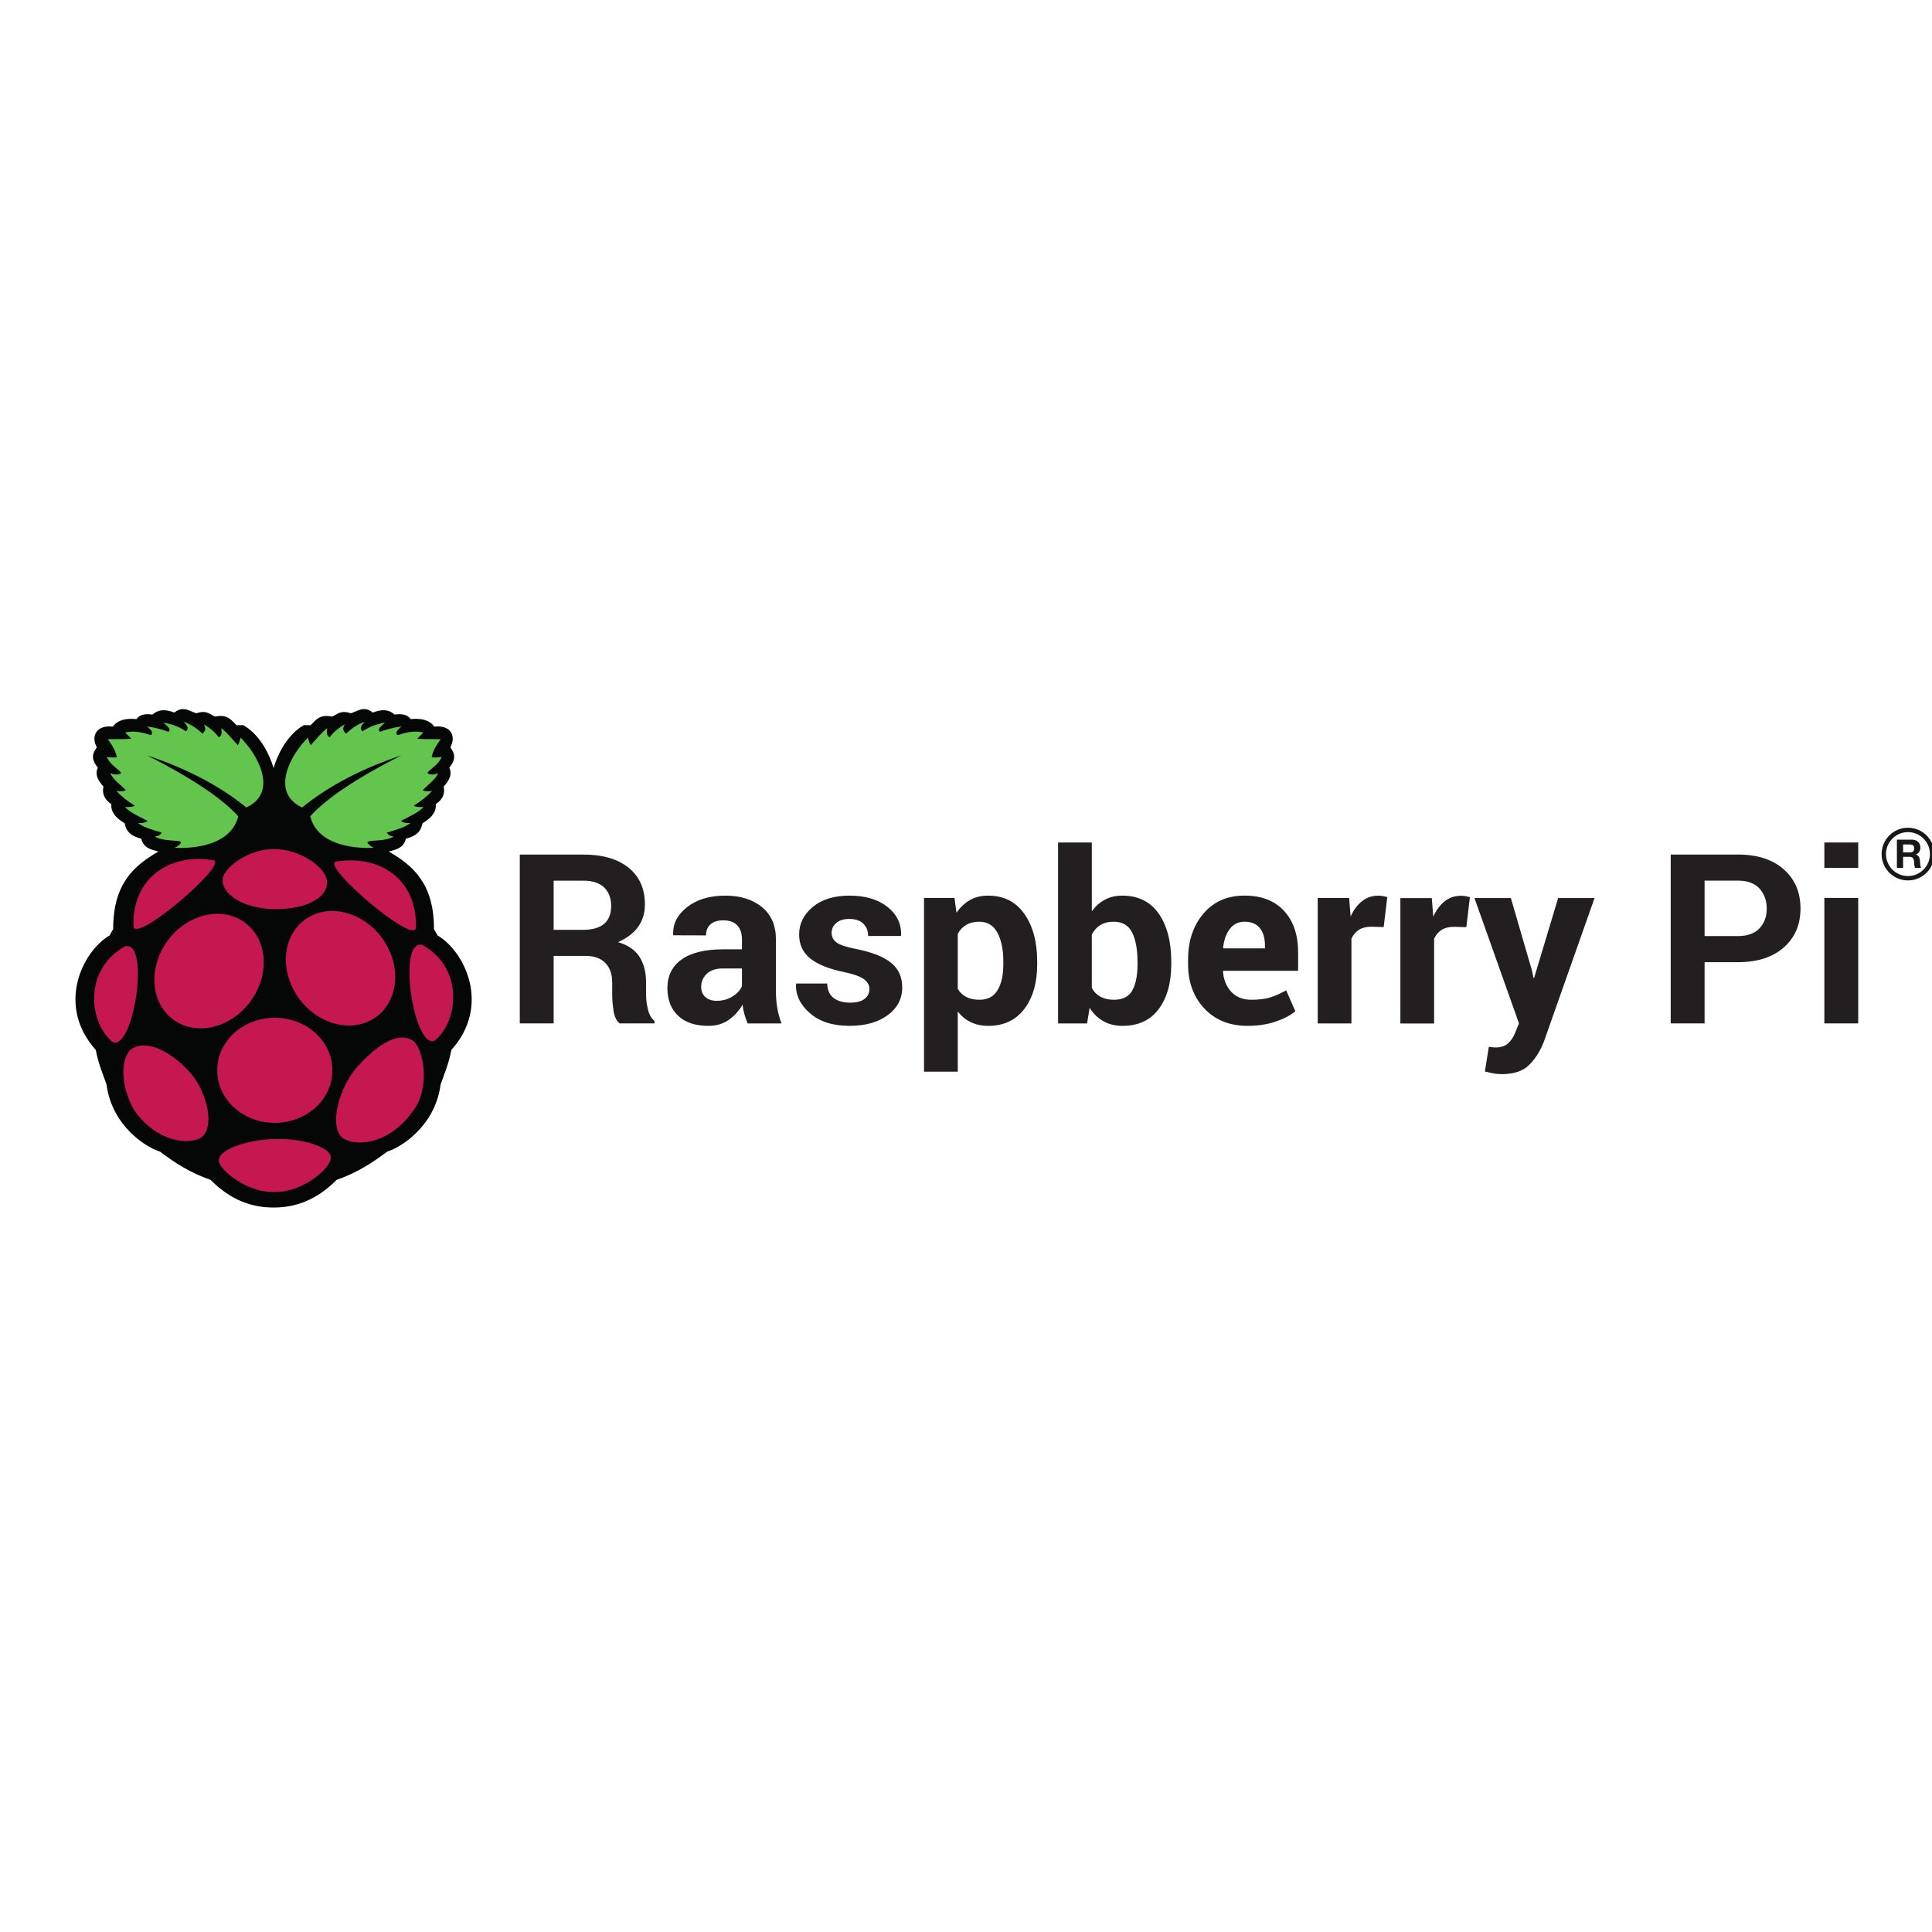 <?xml version="1.0" encoding="UTF-8" standalone="no"?>
<svg
   xmlns:dc="http://purl.org/dc/elements/1.1/"
   xmlns:cc="http://creativecommons.org/ns#"
   xmlns:rdf="http://www.w3.org/1999/02/22-rdf-syntax-ns#"
   xmlns:svg="http://www.w3.org/2000/svg"
   xmlns="http://www.w3.org/2000/svg"
   xmlns:sodipodi="http://sodipodi.sourceforge.net/DTD/sodipodi-0.dtd"
   xmlns:inkscape="http://www.inkscape.org/namespaces/inkscape"
   version="1.1"
   id="svg2"
   xml:space="preserve"
   width="128"
   height="128"
   viewBox="0 0 128 128"
   sodipodi:docname="raspberrypi-original-wordmark.svg"
   inkscape:version="1.0.2-2 (e86c870879, 2021-01-15)"><defs
     id="defs6" /><sodipodi:namedview
     pagecolor="#ffffff"
     bordercolor="#666666"
     borderopacity="1"
     objecttolerance="10"
     gridtolerance="10"
     guidetolerance="10"
     inkscape:pageopacity="0"
     inkscape:pageshadow="2"
     inkscape:window-width="1252"
     inkscape:window-height="775"
     id="namedview4"
     showgrid="false"
     inkscape:zoom="4.8294877"
     inkscape:cx="53.812634"
     inkscape:cy="67.791402"
     inkscape:window-x="175"
     inkscape:window-y="0"
     inkscape:window-maximized="0"
     inkscape:current-layer="g10"
     inkscape:document-rotation="0" /><g
     id="g10"
     inkscape:groupmode="layer"
     inkscape:label="ink_ext_XXXXXX"
     transform="matrix(1.333,0,0,-1.333,0,825.76)"><g
       id="g12"
       transform="matrix(0.004,0,0,0.004,3.75,559.459)"><path
         d="m 1332.8,6193.06 c -31.79,-0.96 -66.04,-12.52 -104.87,-42.73 -95.16,36.15 -187.4,48.71 -269.879,-24.86 -127.371,16.28 -168.774,-17.31 -200.141,-56.51 -27.953,0.57 -209.25,28.3 -292.375,-93.84 -208.914,24.34 -274.953,-121.05 -200.14,-256.61 -42.661,-65.07 -86.86,-129.35 12.902,-253.37 -35.285,-69.08 -13.41,-144.01 69.746,-234.72 -21.949,-97.11 21.199,-165.62 98.555,-219.02 -14.481,-132.88 123.715,-210.15 164.984,-237.69 15.836,-77.42 48.871,-150.5 206.723,-190.89 26.019,-115.41 120.89,-135.33 212.755,-159.55 C 727.426,4249.43 467.074,4020.7 468.832,3459.5 L 424.34,3381.35 C 76.211,3172.81 -237.016,2502.55 252.781,1957.78 284.773,1787.23 338.43,1664.75 386.207,1529.2 457.668,982.91 924.004,727.121 1047.01,696.859 1227.25,561.641 1419.2,433.332 1678.97,343.441 1923.85,94.691 2189.13,-0.121 2455.89,0.031 c 3.91,0 7.89,-0.051 11.8,0 266.75,-0.16 532.05,94.641 776.91,343.41 259.78,89.891 451.74,218.2 631.98,353.418 123,30.262 589.33,286.051 660.79,832.341 47.77,135.55 101.44,258.03 133.42,428.58 489.81,544.82 176.59,1215.13 -171.57,1423.67 l -44.53,78.13 c 1.76,561.15 -258.63,789.88 -562.24,963.77 91.87,24.21 186.73,44.14 212.76,159.53 157.86,40.42 190.88,113.49 206.71,190.91 41.28,27.52 179.47,104.8 164.99,237.7 77.36,53.39 120.5,121.91 98.57,219.01 83.14,90.7 105.03,165.63 69.73,234.71 99.8,123.99 55.51,188.26 12.91,253.33 74.75,135.56 8.79,280.94 -200.21,256.59 -83.11,122.15 -264.34,94.41 -292.36,93.85 -31.37,39.2 -72.74,72.79 -200.12,56.51 -82.48,73.57 -174.73,61.01 -269.87,24.87 -112.99,87.81 -187.74,17.43 -273.13,-9.18 -136.77,44.02 -168.05,-16.29 -235.24,-40.84 -149.18,31.05 -194.51,-36.54 -266.03,-107.9 l -83.19,1.62 c -224.98,-130.58 -336.74,-396.52 -376.36,-533.23 -39.64,136.74 -151.17,402.67 -376.1,533.23 l -83.18,-1.62 c -71.6,71.36 -116.94,138.95 -266.1,107.9 -67.2,24.55 -98.38,84.86 -235.25,40.84 -56.05,17.46 -107.61,53.77 -168.29,51.92 l 0.11,-0.04"
         style="fill:#050606;fill-opacity:1;fill-rule:nonzero;stroke:none"
         id="path14" /><path
         d="m 889.32,5618.51 c 596.92,-303.11 943.94,-548.33 1134.04,-757.16 -97.35,-384.36 -605.24,-401.9 -790.94,-391.11 38.01,17.43 69.74,38.32 80.99,70.4 -46.59,32.6 -211.83,3.44 -327.176,67.27 44.296,9.05 65.036,17.84 85.746,50.06 -108.968,34.23 -226.367,63.74 -295.402,120.46 37.266,-0.47 72.035,-8.21 120.707,25.03 -97.629,51.82 -201.781,92.87 -282.707,172.08 50.457,1.2 104.875,0.5 120.695,18.77 -89.335,54.51 -164.726,115.15 -227.128,181.47 70.644,-8.4 100.464,-1.17 117.546,10.95 -67.539,68.12 -153.023,125.66 -193.773,209.63 52.445,-17.81 100.422,-24.63 135.016,1.56 -22.957,51.01 -121.286,81.08 -177.903,200.24 55.223,-5.26 113.774,-11.85 125.489,0 -25.637,102.83 -69.598,160.66 -112.727,220.55 118.152,1.72 297.172,-0.46 289.066,9.39 l -73.05,73.53 c 115.406,30.6 233.496,-4.92 319.238,-31.3 38.488,29.92 -0.684,67.76 -47.652,106.4 98.089,-12.92 186.715,-35.13 266.815,-65.73 42.82,38.08 -27.77,76.15 -61.94,114.21 151.54,-28.32 215.75,-68.1 279.54,-107.95 46.3,43.71 2.65,80.85 -28.59,118.89 114.26,-41.68 173.12,-95.49 235.07,-148.61 21.01,27.92 53.37,48.39 14.3,115.77 81.11,-46.06 142.2,-100.33 187.42,-161.13 50.19,31.47 29.9,74.53 30.17,114.2 84.3,-67.56 137.81,-139.44 203.31,-209.63 13.18,9.45 24.74,41.55 34.93,92.3 201.12,-192.2 485.32,-676.3 73.06,-868.24 -350.87,285.03 -769.91,492.21 -1234.281,647.62 l 0.121,0.08"
         style="fill:#63c54d;fill-opacity:1;fill-rule:nonzero;stroke:none"
         id="path16" /><path
         d="m 4050.89,5618.51 c -596.87,-303.16 -943.87,-548.29 -1133.98,-757.16 97.36,-384.36 605.26,-401.9 790.96,-391.11 -38.03,17.43 -69.74,38.32 -80.99,70.4 46.6,32.6 211.83,3.44 327.18,67.27 -44.3,9.05 -65.04,17.84 -85.76,50.06 108.99,34.23 226.38,63.74 295.42,120.46 -37.26,-0.47 -72.06,-8.21 -120.71,25.03 97.61,51.82 201.78,92.87 282.7,172.08 -50.47,1.2 -104.87,0.5 -120.71,18.77 89.37,54.51 164.75,115.15 227.14,181.47 -70.63,-8.4 -100.45,-1.17 -117.54,10.95 67.55,68.12 153.02,125.66 193.78,209.63 -52.44,-17.81 -100.42,-24.63 -135.01,1.56 22.95,51.01 121.27,81.08 177.88,200.24 -55.21,-5.26 -113.75,-11.85 -125.47,0 25.67,102.88 69.65,160.7 112.76,220.6 -118.16,1.72 -297.16,-0.46 -289.08,9.38 l 73.09,73.52 c -115.43,30.61 -233.52,-4.9 -319.26,-31.28 -38.48,29.92 0.68,67.76 47.64,106.37 -98.08,-12.89 -186.71,-35.1 -266.82,-65.7 -42.8,38.06 27.79,76.13 61.94,114.2 -151.53,-28.32 -215.73,-68.11 -279.54,-107.94 -46.29,43.7 -2.63,80.85 28.6,118.88 -114.26,-41.67 -173.12,-95.48 -235.06,-148.6 -21.01,27.92 -53.36,48.38 -14.3,115.77 -81.13,-46.07 -142.21,-100.34 -187.41,-161.14 -50.2,31.48 -29.91,74.53 -30.19,114.19 -84.3,-67.54 -137.82,-139.43 -203.29,-209.62 -13.19,9.46 -24.74,41.56 -34.95,92.3 -201.13,-192.2 -485.34,-676.3 -73.05,-868.24 350.68,285.09 769.69,492.26 1234.1,647.66 h -0.07"
         style="fill:#63c54d;fill-opacity:1;fill-rule:nonzero;stroke:none"
         id="path18" /><path
         d="m 3192,1704.72 c 2.08,-358.64 -316.36,-650.93 -711.23,-652.82 -394.87,-1.89 -716.68,287.32 -718.76,645.98 0,2.28 0,4.56 0,6.84 -2.07,358.66 316.35,650.95 711.24,652.83 394.87,1.89 716.68,-287.31 718.75,-645.98 0.01,-2.29 0.01,-4.56 0,-6.85"
         style="fill:#c51850;fill-opacity:1;fill-rule:nonzero;stroke:none"
         id="path20" /><path
         d="m 2077.17,3559.87 c 296.27,-191.17 349.68,-624.54 119.3,-967.92 -230.38,-343.39 -657.31,-466.8 -953.56,-275.62 v 0 c -296.265,191.19 -349.68,624.56 -119.29,967.96 230.38,343.38 657.3,466.78 953.55,275.58 v 0"
         style="fill:#c51850;fill-opacity:1;fill-rule:nonzero;stroke:none"
         id="path22" /><path
         d="m 2876.82,3594.49 c -296.27,-191.18 -349.67,-624.56 -119.29,-967.93 230.39,-343.39 657.3,-466.8 953.56,-275.61 v 0 c 296.27,191.18 349.68,624.55 119.3,967.95 -230.38,343.39 -657.3,466.78 -953.57,275.59 v 0"
         style="fill:#c51850;fill-opacity:1;fill-rule:nonzero;stroke:none"
         id="path24" /><path
         d="M 614.797,3245.31 C 934.641,3329.76 722.777,1941.9 462.535,2055.77 176.246,2282.58 84.035,2946.78 614.797,3245.31"
         style="fill:#c51850;fill-opacity:1;fill-rule:nonzero;stroke:none"
         id="path26" /><path
         d="m 4311.21,3262.62 c -319.88,84.42 -107.98,-1303.48 152.29,-1189.61 286.27,226.82 378.47,891.08 -152.29,1189.61 v 0"
         style="fill:#c51850;fill-opacity:1;fill-rule:nonzero;stroke:none"
         id="path28" /><path
         d="m 3238.44,4298.12 c 551.99,91.81 1011.31,-231.21 992.77,-820.8 -18.15,-226.03 -1196.15,787.15 -992.77,820.8"
         style="fill:#c51850;fill-opacity:1;fill-rule:nonzero;stroke:none"
         id="path30" /><path
         d="m 1713.29,4315.43 c -552.04,91.81 -1011.313,-231.29 -992.77,-820.82 18.136,-226.02 1196.14,787.16 992.77,820.82"
         style="fill:#c51850;fill-opacity:1;fill-rule:nonzero;stroke:none"
         id="path32" /><path
         d="m 2473.78,4452.92 c -329.46,8.44 -645.64,-240.85 -646.41,-385.43 -0.92,-175.69 260.48,-355.58 648.65,-360.15 396.41,-2.79 649.34,143.99 650.62,325.31 1.46,205.43 -360.52,423.45 -652.86,420.29 v -0.02"
         style="fill:#c51850;fill-opacity:1;fill-rule:nonzero;stroke:none"
         id="path34" /><path
         d="m 2499.23,850.172 c 287.23,12.359 672.67,-91.121 673.43,-228.391 4.77,-133.301 -349.56,-434.48 -692.48,-428.672 -355.16,-15.078 -703.39,286.551 -698.83,391.11 -5.32,153.301 432.44,272.98 717.88,265.953 v 0"
         style="fill:#c51850;fill-opacity:1;fill-rule:nonzero;stroke:none"
         id="path36" /><path
         d="m 1436.19,1663.74 c 204.49,-242.69 297.72,-669.049 127.07,-794.72 -161.47,-95.961 -553.57,-56.45 -832.276,337.92 -187.925,330.88 -163.722,667.63 -31.746,766.53 197.344,118.42 502.252,-41.52 736.952,-309.73 v 0"
         style="fill:#c51850;fill-opacity:1;fill-rule:nonzero;stroke:none"
         id="path38" /><path
         d="m 3495.16,1740.65 c -221.27,-255.27 -344.49,-720.88 -183.07,-870.83 154.33,-116.488 568.64,-100.199 874.69,318.05 222.21,280.91 147.75,750.07 20.83,874.64 -188.58,143.66 -459.26,-40.19 -712.45,-321.78 v -0.08"
         style="fill:#c51850;fill-opacity:1;fill-rule:nonzero;stroke:none"
         id="path40" /><path
         d="m 5941.83,3450.32 h 363.09 c 118.16,0 206.27,24.96 264.41,74.92 58.1,49.94 87.16,123.92 87.16,221.89 0,96.05 -29.06,172.42 -87.16,229.1 -58.14,56.67 -143.87,85.02 -257.2,85.02 h -370.3 z m 0,-324.2 v -838.58 h -420.74 v 2097.9 h 791.04 c 239.18,0 426.25,-54.53 561.22,-163.54 134.94,-109.03 202.44,-261.04 202.44,-456.03 0,-108.56 -28.35,-201.72 -85.02,-279.53 -56.69,-77.81 -139.75,-140.73 -249.27,-188.76 123.92,-36.51 213.01,-97.5 267.29,-182.98 54.25,-85.51 81.41,-191.17 81.41,-316.99 v -154.18 c 0,-58.6 7.92,-119.84 23.76,-183.71 15.85,-63.89 42.99,-111.19 81.42,-141.92 v -30.26 h -433.7 c -38.43,30.73 -63.4,82.13 -74.93,154.17 -11.53,72.05 -17.29,140.24 -17.29,204.6 v 148.41 c 0,104.7 -28.59,186.1 -85.73,244.23 -57.16,58.11 -137.6,87.17 -241.35,87.17 h -400.55"
         style="fill:#231f20;fill-opacity:1;fill-rule:nonzero;stroke:none"
         id="path42" /><path
         d="m 7967.69,2568.51 c 73.95,0 139.75,18.24 197.39,54.75 57.63,36.49 96.54,78.76 116.71,126.8 v 220.45 h -234.86 c -89.33,0 -157.06,-22.34 -203.16,-67 -46.11,-44.67 -69.16,-98.7 -69.16,-162.1 0,-51.87 17.28,-93.66 51.86,-125.35 34.58,-31.7 81.64,-47.55 141.22,-47.55 z m 384.7,-280.97 c -15.37,35.53 -28.59,72.99 -39.63,112.39 -11.04,39.37 -18.97,79.71 -23.77,121.03 -43.22,-75.9 -100.13,-138.82 -170.74,-188.75 -70.6,-49.94 -154.89,-74.93 -252.87,-74.93 -163.32,0 -289.14,42.01 -377.51,126.08 -88.39,84.04 -132.56,198.59 -132.56,343.64 0,152.74 58.84,271.11 176.51,355.18 117.65,84.04 289.37,126.07 515.11,126.07 h 234.86 v 123.92 c 0,74.92 -19.7,133.03 -59.08,174.34 -39.4,41.29 -97.5,61.96 -174.34,61.96 -68.22,0 -120.81,-16.57 -157.77,-49.71 -36.99,-33.14 -55.48,-79.02 -55.48,-137.6 l -406.32,1.44 -1.45,8.64 c -6.72,131.59 50.43,245.18 171.47,340.77 121.03,95.56 280.01,143.36 476.92,143.36 186.35,0 337.65,-47.32 453.88,-141.92 116.21,-94.63 174.34,-229.35 174.34,-404.17 v -644.06 c 0,-73.01 5.52,-141.7 16.58,-206.04 11.02,-64.37 28.56,-128.24 52.59,-191.64 h -420.74"
         style="fill:#231f20;fill-opacity:1;fill-rule:nonzero;stroke:none"
         id="path44" /><path
         d="m 9865.3,2716.92 c 0,46.1 -22.33,85.96 -67,119.59 -44.67,33.61 -127.52,63.4 -248.55,89.33 -184.43,37.47 -323.47,92.94 -417.13,166.42 -93.66,73.49 -140.48,173.62 -140.48,300.42 0,134.47 56.41,248.55 169.3,342.21 112.86,93.66 263.9,140.48 453.15,140.48 198.84,0 357.09,-46.6 474.81,-139.76 117.6,-93.19 174.1,-210.86 169.3,-353.01 l -2.9,-8.65 h -406.35 c 0,62.43 -19.95,113.34 -59.79,152.74 -39.87,39.37 -98.22,59.07 -175.07,59.07 -68.22,0 -121.76,-16.57 -160.65,-49.71 -38.91,-33.14 -58.36,-74.7 -58.36,-124.64 0,-48.04 20.39,-87.42 61.24,-118.15 40.82,-30.75 123.67,-58.12 248.54,-82.13 192.11,-38.43 334.74,-94.86 427.94,-169.3 93.2,-74.45 139.8,-176.99 139.8,-307.62 0,-140.26 -60.1,-254.81 -180.1,-343.65 -120.14,-88.86 -278.62,-133.28 -475.53,-133.28 -207.48,0 -371.52,52.59 -492.05,157.77 -120.56,105.19 -177.95,225.01 -172.19,359.5 l 2.88,8.65 h 384.71 c 2.89,-83.57 30.26,-144.09 82.14,-181.55 51.86,-37.46 119.59,-56.19 203.15,-56.19 77.82,0 137.11,15.35 177.95,46.1 40.82,30.73 61.24,72.52 61.24,125.36"
         style="fill:#231f20;fill-opacity:1;fill-rule:nonzero;stroke:none"
         id="path46" /><path
         d="m 11529.5,3056.22 c 0,147.19 -24.5,266.47 -73.5,357.87 -49,91.38 -123.9,137.09 -224.8,137.09 -63.4,0 -117.4,-12.99 -162.1,-38.97 -44.6,-25.98 -79.9,-63.02 -105.9,-111.11 v -683.97 c 26,-44.27 61.3,-77.93 105.9,-101.03 44.7,-23.1 99.7,-34.62 165,-34.62 101.8,0 176.5,39.91 224.1,119.77 47.5,79.83 71.3,188.06 71.3,324.67 z m 420.7,-32.4 c 0,-230.54 -53.3,-415.94 -159.9,-556.17 -106.6,-140.26 -255.5,-210.37 -446.7,-210.37 -81.6,0 -154.1,15.13 -217.5,45.39 -63.4,30.26 -117.7,74.67 -162.9,133.28 v -747.81 h -419.3 v 2158.41 h 379 l 24.5,-184.42 c 46.1,68.19 101.6,120.78 166.4,157.77 64.8,36.97 140.5,55.47 226.9,55.47 193.1,0 343,-75.42 449.6,-226.21 106.6,-150.82 159.9,-349.18 159.9,-595.08 v -30.26"
         style="fill:#231f20;fill-opacity:1;fill-rule:nonzero;stroke:none"
         id="path48" /><path
         d="m 13196.6,3054.01 c 0,152.67 -22.4,273.7 -67,363.08 -44.7,89.38 -120.8,134.09 -228.4,134.09 -65.3,0 -120.6,-13.78 -165.7,-41.32 -45.2,-27.55 -80.7,-66.92 -106.6,-118.13 v -663.85 c 25.9,-47.37 61.7,-83.59 107.3,-108.71 45.6,-25.13 101.6,-37.69 167.9,-37.69 108.5,0 184.4,38.41 227.6,115.22 43.3,76.82 64.9,185.79 64.9,326.87 z m 419.3,-30.19 c 0,-232.47 -51.9,-418.34 -155.6,-557.61 -103.8,-139.29 -253.6,-208.93 -449.6,-208.93 -90.3,0 -169.3,18.98 -237,56.92 -67.7,37.93 -125.1,93.4 -172.2,166.42 l -31.7,-193.08 h -360.2 v 2247.75 h 419.3 v -854.43 c 45.1,62.42 99.2,110.45 162.1,144.08 62.9,33.61 135.2,50.43 216.8,50.43 197.9,0 348.7,-74.7 452.5,-224.05 103.7,-149.38 155.6,-348.46 155.6,-597.24 v -30.26"
         style="fill:#231f20;fill-opacity:1;fill-rule:nonzero;stroke:none"
         id="path50" /><path
         d="m 14527.9,3551.18 c -77.8,0 -139.2,-29.79 -184.4,-89.33 -45.2,-59.57 -73,-137.86 -83.6,-234.87 l 4.4,-7.2 h 515.8 v 37.46 c 0,89.33 -20.9,160.66 -62.7,213.97 -41.8,53.31 -104.9,79.97 -189.5,79.97 z m 37.5,-1293.9 c -224.8,0 -404.4,72.05 -538.9,216.13 -134.5,144.09 -201.7,327.08 -201.7,548.97 v 57.64 c 0,231.48 63.6,422.17 190.9,572.02 127.3,149.85 298,224.28 512.2,223.33 210.4,0 373.7,-63.4 489.9,-190.19 116.2,-126.8 174.4,-298.26 174.4,-514.39 v -229.1 h -930.8 l -2.9,-8.6 c 7.7,-102.39 42,-186.59 103,-252.6 61,-66.01 143.9,-99.01 248.6,-99.01 93.1,0 170.5,9.36 231.9,28.09 61.5,18.74 128.8,48.27 201.8,88.61 l 113.8,-259.98 c -63.4,-52.11 -146.5,-95.3 -249.3,-129.54 -102.8,-34.24 -217.1,-51.38 -342.9,-51.38"
         style="fill:#231f20;fill-opacity:1;fill-rule:nonzero;stroke:none"
         id="path52" /><g
         id="g54"
         transform="scale(1)"><path
           d="m 16255.4,3484.56 -154.2,4.32 c -62.5,0 -113.8,-12.97 -154.2,-38.9 -40.3,-25.94 -71.1,-62.44 -92.2,-109.5 V 2287.31 h -419.2 v 1558.86 h 390.4 l 18.7,-230.51 c 36.5,81.63 83.8,145.26 142,190.9 58.1,45.6 125.1,68.43 200.9,68.43 21.2,0 40.6,-1.69 58.4,-5.04 17.8,-3.38 35.8,-7.45 54,-12.25 l -44.6,-373.14"
           style="fill:#231f20;fill-opacity:1;fill-rule:nonzero;stroke:none"
           id="path56" /></g><g
         id="g58"
         transform="scale(1.063)"><path
           d="m 16258.1,3276.89 -145,4.06 c -58.8,0 -107,-12.2 -145,-36.58 -37.9,-24.39 -66.9,-58.72 -86.7,-102.97 V 2151 h -394.3 v 1465.95 h 367.2 l 17.6,-216.77 c 34.3,76.76 78.8,136.6 133.4,179.52 54.7,42.88 117.7,64.35 189.1,64.35 19.8,0 38.1,-1.59 54.8,-4.74 16.8,-3.18 33.7,-7 50.8,-11.52 l -41.9,-350.9"
           style="fill:#231f20;fill-opacity:1;fill-rule:nonzero;stroke:none"
           id="path60" /></g><g
         id="g62"
         transform="scale(1.158)"><path
           d="m 15629.6,2539.41 14.9,-74.63 h 7.5 l 257.5,855.74 h 390.5 l -546,-1547.31 c -38.2,-96.18 -90,-177.25 -155.5,-243.17 -65.5,-65.92 -163.7,-98.87 -294.8,-98.87 -30.7,0 -59,2.48 -85.2,7.46 -26.1,4.97 -57.8,12.02 -95.1,21.14 l 42.3,264.94 c 10.7,-1.65 22.4,-3.31 34.8,-4.98 12.4,-1.65 23.6,-2.49 33.6,-2.49 59.7,0 105.7,14.73 138,44.15 32.4,29.45 57.2,66.15 74.7,110.09 l 42.3,104.48 -477.7,1344.56 h 390.6 l 227.6,-781.11"
           style="fill:#231f20;fill-opacity:1;fill-rule:nonzero;stroke:none"
           id="path64" /></g><g
         id="g66"
         transform="scale(1.315)"><path
           d="m 15393.8,2564.87 h 315.5 c 89.1,0 156.7,24.29 202.8,72.88 46,48.57 69,110.48 69,185.73 0,76.71 -22.9,140.08 -68.5,190.12 -45.6,50.04 -113.4,75.08 -203.3,75.08 h -315.5 z m 0,-246.55 v -578.59 h -320.1 v 1595.5 h 635.6 c 183.4,0 327.6,-46.76 432.9,-140.26 105.2,-93.53 157.8,-216.61 157.8,-369.29 0,-152.7 -52.6,-275.42 -157.8,-368.2 -105.3,-92.78 -249.5,-139.16 -432.9,-139.16 h -315.5"
           style="fill:#231f20;fill-opacity:1;fill-rule:nonzero;stroke:none"
           id="path68" /></g><g
         id="g70"
         transform="scale(1.359)"><path
           d="m 16300,1683.37 h -309.6 v 1147.26 h 309.6 z m 0,1421.89 h -309.6 v 232.21 h 309.6 v -232.21"
           style="fill:#231f20;fill-opacity:1;fill-rule:nonzero;stroke:none"
           id="path72" /></g><g
         id="g74"
         transform="scale(1.417)"><path
           d="m 16069,2906.6 c -106.3,0 -192.6,86.2 -192.6,192.61 0,106.47 86.3,192.62 192.6,192.62 106.4,0 192.6,-86.15 192.6,-192.62 0,-106.41 -86.2,-192.61 -192.6,-192.61 z m 0,423.77 c -127.6,0 -231.1,-103.48 -231.1,-231.16 0,-127.61 103.5,-231.09 231.1,-231.09 127.7,0 231.1,103.48 231.1,231.09 0,127.68 -103.4,231.16 -231.1,231.16"
           style="fill:#181818;fill-opacity:1;fill-rule:nonzero;stroke:none"
           id="path76" /></g><g
         id="g78"
         transform="scale(1.407)"><path
           d="m 16140.3,3136.16 h 59.9 c 24.5,0 37.7,10.51 37.7,35.61 0,23.96 -13.2,34.47 -37.7,34.47 h -59.9 z m -54.7,112.59 h 134.2 c 44.7,0 72.9,-30.99 72.9,-68.54 0,-29.39 -11.9,-51.34 -39.5,-62.52 v -0.67 c 26.9,-6.96 34.6,-33.07 36.4,-58.24 0.9,-15.66 0.6,-44.91 10.4,-58.91 h -54.7 c -6.7,15.74 -6,39.7 -8.7,59.65 -3.9,26.16 -14,37.62 -41.5,37.62 h -54.8 v -97.27 h -54.7 v 248.88"
           style="fill:#181818;fill-opacity:1;fill-rule:nonzero;stroke:none"
           id="path80" /></g></g></g></svg>
